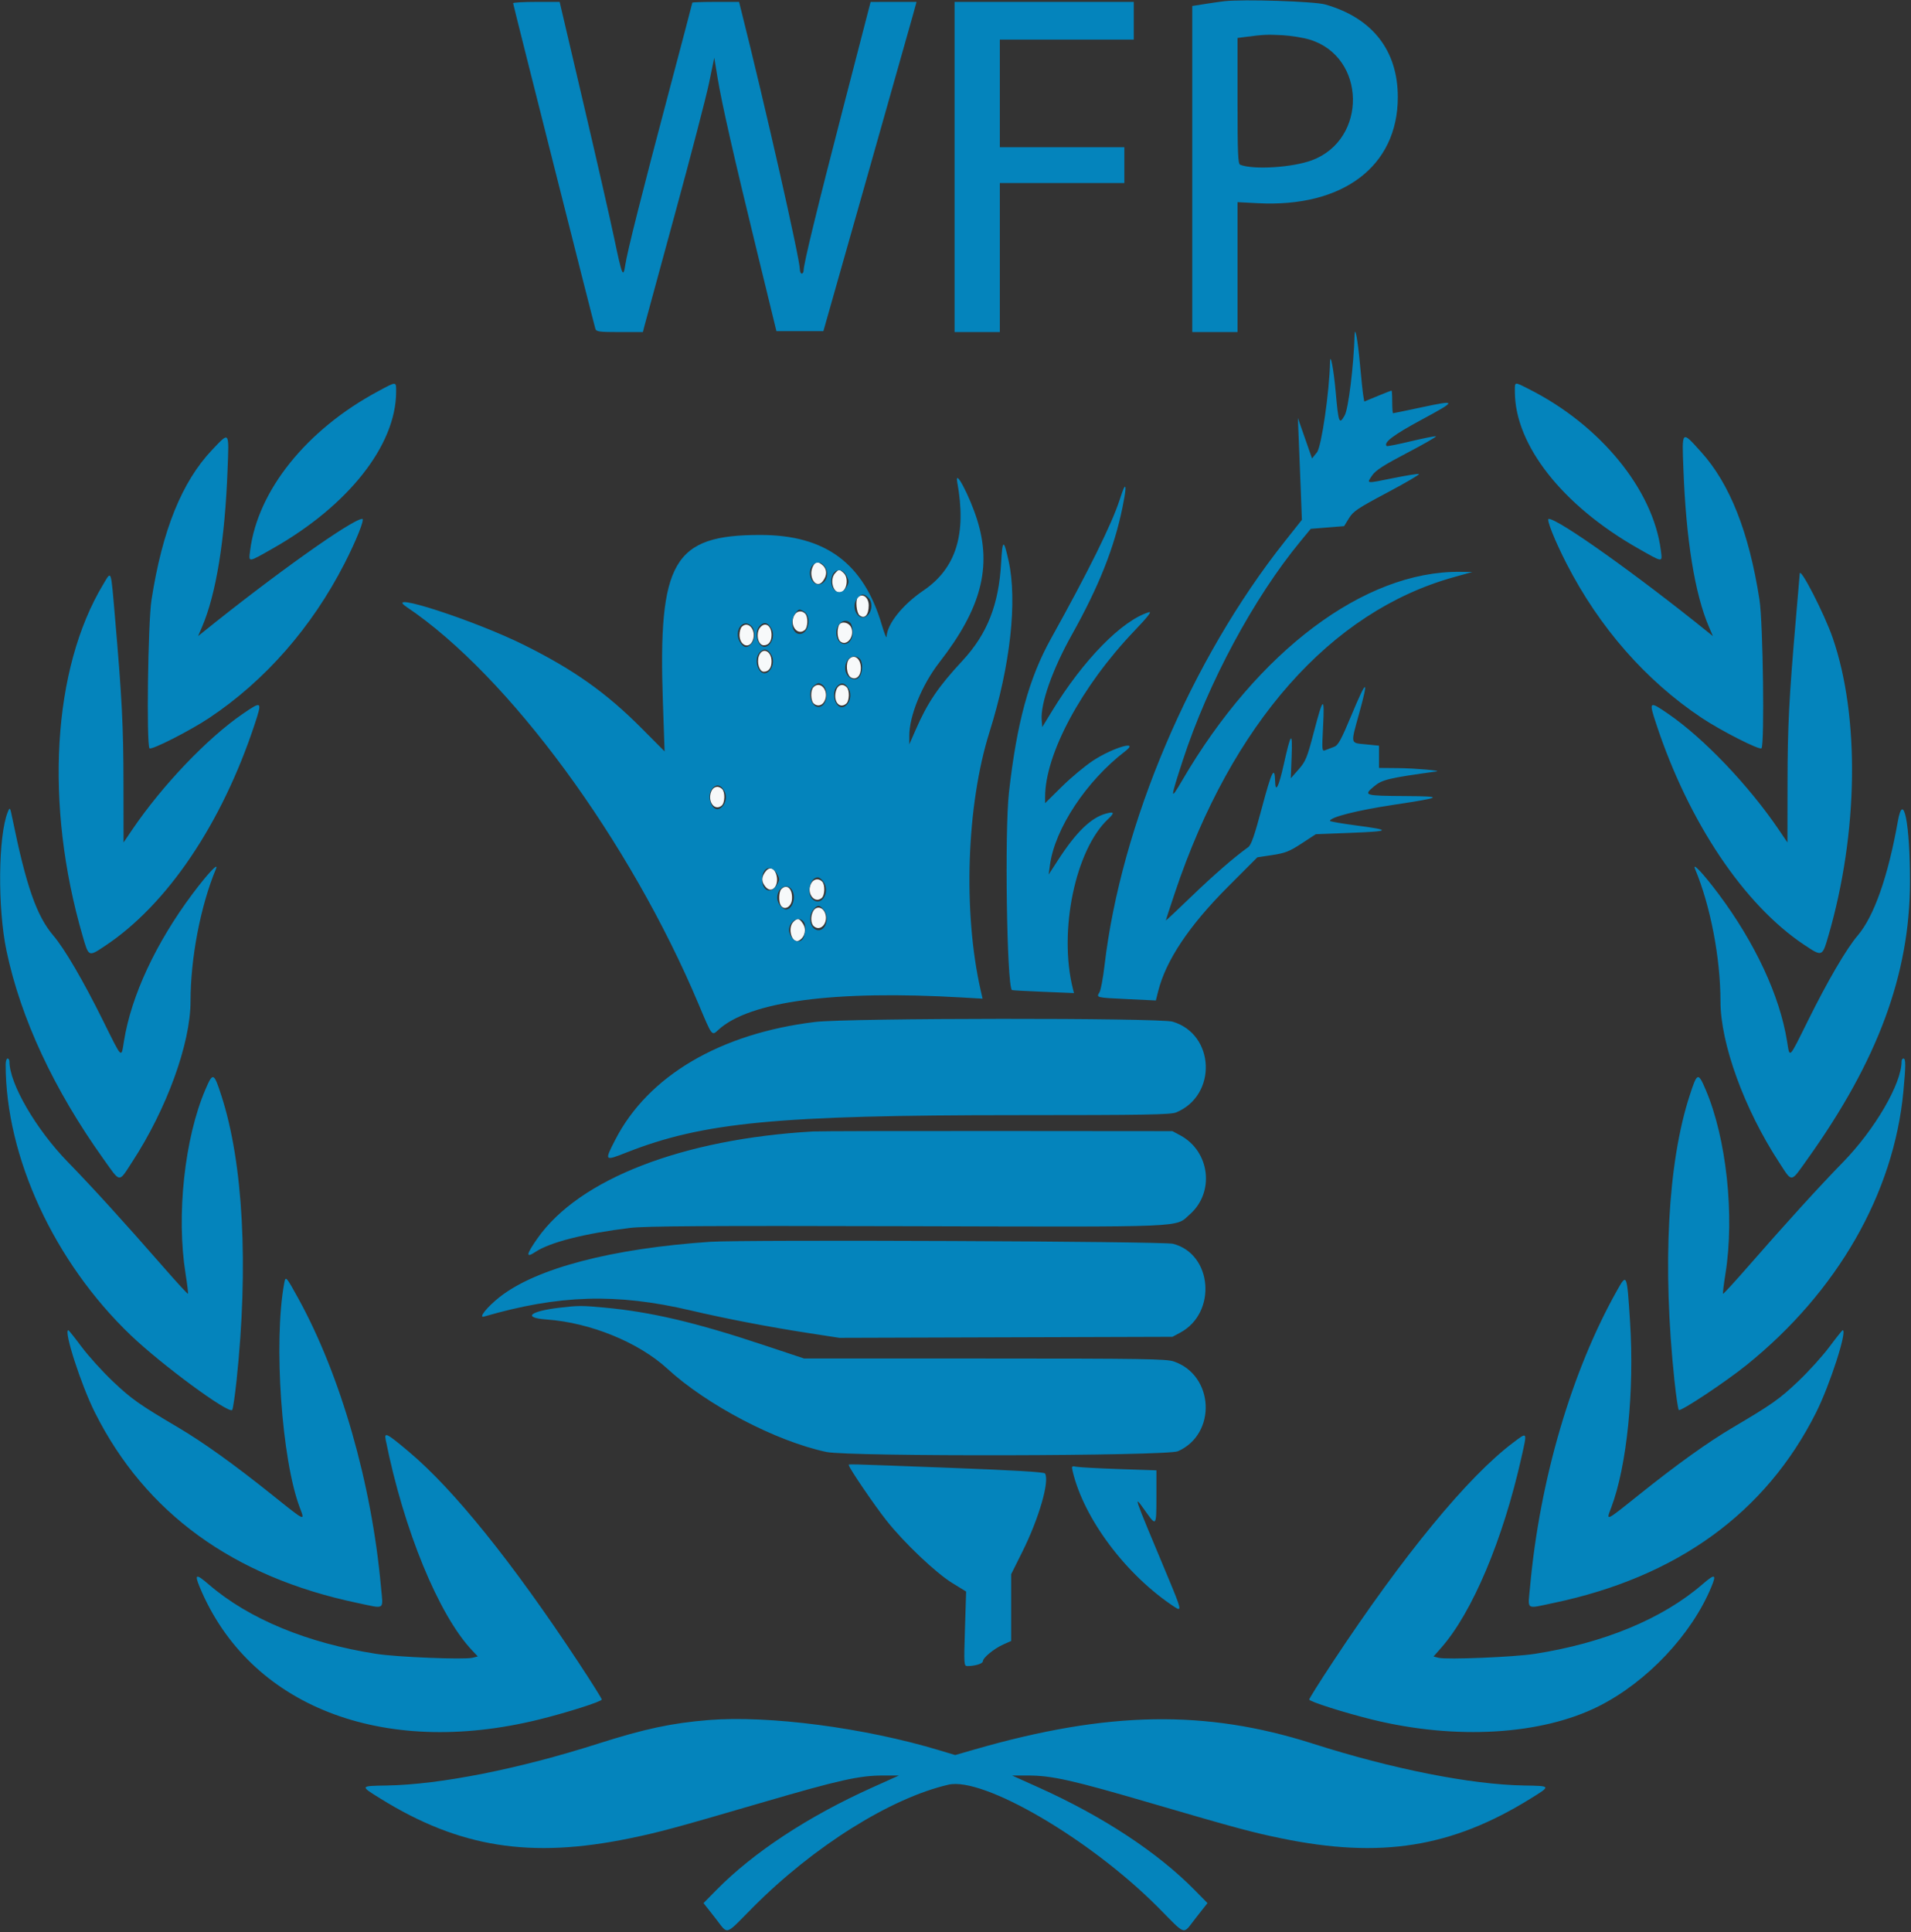 <svg id="svg" version="1.1" xmlns="http://www.w3.org/2000/svg" xmlns:xlink="http://www.w3.org/1999/xlink" width="400" height="404.344" viewBox="0, 0, 400,404.344"><rect x="0" y="0" width="400" height="404.344" fill="#333333" stroke="none"/><g id="svgg"><path id="path0" d="M170.201 118.434 C 169.035 120.614,170.774 123.431,172.200 121.670 C 173.149 120.498,173.161 119.167,172.230 118.324 C 171.283 117.467,170.702 117.498,170.201 118.434 M174.790 119.972 C 173.660 121.220,174.298 123.988,175.716 123.988 C 177.175 123.988,177.799 121.013,176.573 119.903 C 175.670 119.086,175.589 119.089,174.790 119.972 M179.551 125.023 C 179.015 125.559,179.261 128.228,179.895 128.754 C 180.960 129.638,181.836 128.715,181.836 126.709 C 181.836 125.004,180.532 124.042,179.551 125.023 M166.160 128.940 C 165.254 130.929,166.940 133.106,168.430 131.870 C 169.123 131.294,169.187 129.069,168.529 128.411 C 167.746 127.628,166.646 127.874,166.160 128.940 M175.561 130.931 C 175.130 132.052,175.308 133.753,175.908 134.251 C 177.259 135.372,178.982 133.105,178.157 131.293 C 177.640 130.160,175.947 129.923,175.561 130.931 M155.262 131.175 C 155.001 131.435,154.788 132.199,154.788 132.873 C 154.788 135.107,156.842 135.925,157.579 133.985 C 158.370 131.905,156.635 129.801,155.262 131.175 M159.120 131.307 C 158.126 132.504,158.633 135.044,159.865 135.044 C 160.896 135.044,161.500 134.242,161.500 132.873 C 161.500 130.929,160.163 130.050,159.120 131.307 M158.835 137.315 C 158.358 138.704,158.955 140.573,159.875 140.573 C 160.896 140.573,161.500 139.766,161.500 138.401 C 161.500 136.169,159.508 135.357,158.835 137.315 M177.769 137.887 C 176.942 138.714,177.180 141.273,178.131 141.782 C 179.233 142.372,180.191 141.461,180.191 139.823 C 180.191 137.873,178.853 136.804,177.769 137.887 M170.267 143.810 C 169.609 144.468,169.673 146.694,170.366 147.270 C 171.234 147.990,172.299 147.601,172.718 146.409 C 173.446 144.340,171.645 142.432,170.267 143.810 M175.033 144.423 C 174.291 146.629,175.651 148.486,177.117 147.270 C 177.810 146.694,177.874 144.468,177.216 143.810 C 176.407 143.001,175.418 143.278,175.033 144.423 M148.842 165.706 C 148.054 167.779,149.603 169.798,151.055 168.592 C 151.749 168.017,151.813 165.791,151.155 165.133 C 150.348 164.327,149.264 164.595,148.842 165.706 M160.156 182.495 C 159.342 183.657,159.360 184.505,160.221 185.568 C 161.579 187.245,163.258 185.202,162.438 182.870 C 161.967 181.532,160.948 181.364,160.156 182.495 M169.714 185.011 C 168.807 187.000,170.494 189.177,171.983 187.941 C 172.677 187.365,172.741 185.140,172.083 184.482 C 171.300 183.699,170.199 183.945,169.714 185.011 M163.554 186.061 C 163.009 186.606,162.932 188.691,163.427 189.472 C 164.157 190.623,165.638 189.835,165.771 188.225 C 165.950 186.050,164.743 184.872,163.554 186.061 M170.201 190.695 C 169.618 191.785,169.697 193.308,170.366 193.864 C 171.855 195.100,173.542 192.923,172.636 190.934 C 172.090 189.736,170.783 189.608,170.201 190.695 M166.070 192.921 C 164.723 194.268,165.815 197.707,167.302 196.800 C 168.490 196.075,168.841 194.491,168.072 193.318 C 167.299 192.138,166.926 192.064,166.070 192.921 " stroke="none" fill="#f7f9fa" fill-rule="evenodd"></path><path id="path1" d="M256.269 0.252 C 255.508 0.338,253.687 0.599,252.221 0.832 L 249.556 1.256 249.556 35.376 L 249.556 69.497 254.294 69.497 L 259.033 69.497 259.033 55.901 L 259.033 42.306 263.277 42.528 C 281.110 43.461,292.578 34.777,292.584 20.336 C 292.587 10.554,287.254 3.742,277.394 0.936 C 275.103 0.283,260.227 -0.198,256.269 0.252 M107.404 0.673 C 107.404 0.950,124.219 67.497,124.620 68.806 C 124.806 69.415,125.407 69.497,129.698 69.497 L 134.564 69.497 134.836 68.411 C 134.985 67.813,137.853 57.285,141.209 45.015 C 144.564 32.744,147.804 20.313,148.408 17.390 L 149.506 12.076 150.185 16.206 C 151.081 21.659,153.540 32.492,158.473 52.715 L 162.518 69.299 167.432 69.299 L 172.346 69.299 181.309 37.710 C 186.239 20.336,190.626 4.832,191.059 3.258 L 191.845 0.395 187.038 0.398 L 182.231 0.401 176.583 22.214 C 171.026 43.675,168.218 55.203,168.215 56.565 C 168.214 56.945,168.036 57.256,167.818 57.256 C 167.601 57.256,167.422 56.856,167.421 56.367 C 167.413 54.137,160.112 21.917,155.116 2.073 L 154.694 0.395 149.805 0.395 C 147.116 0.395,144.916 0.466,144.916 0.553 C 144.916 0.639,142.685 9.124,139.958 19.408 C 134.329 40.633,131.302 52.645,130.892 55.380 C 130.453 58.309,130.212 57.746,128.601 50.048 C 127.771 46.085,124.854 33.292,122.118 21.619 L 117.142 0.395 112.273 0.395 C 109.595 0.395,107.404 0.520,107.404 0.673 M199.803 34.946 L 199.803 69.497 204.541 69.497 L 209.279 69.497 209.279 53.899 L 209.279 38.302 222.310 38.302 L 235.341 38.302 235.341 34.551 L 235.341 30.800 222.310 30.800 L 209.279 30.800 209.279 19.546 L 209.279 8.292 223.297 8.292 L 237.315 8.292 237.315 4.344 L 237.315 0.395 218.559 0.395 L 199.803 0.395 199.803 34.946 M274.204 8.311 C 285.971 11.946,286.255 29.180,274.620 33.534 C 270.551 35.056,262.426 35.571,259.598 34.486 C 259.123 34.304,259.033 32.162,259.033 21.107 L 259.033 7.946 260.711 7.726 C 264.459 7.234,265.288 7.196,268.445 7.369 C 270.255 7.468,272.847 7.892,274.204 8.311 M283.539 70.098 C 283.333 76.688,282.242 85.537,281.466 86.917 C 280.314 88.967,280.170 88.586,279.574 81.935 C 279.155 77.263,278.438 73.542,278.394 75.814 C 278.275 81.916,276.603 93.480,275.670 94.648 L 274.630 95.952 273.146 91.708 L 271.662 87.463 271.859 92.201 C 271.967 94.808,272.156 99.605,272.280 102.863 L 272.505 108.786 268.904 113.327 C 249.279 138.079,234.650 172.497,231.192 202.057 C 230.882 204.709,230.407 207.233,230.137 207.666 C 229.437 208.786,229.400 208.777,235.973 209.090 L 241.936 209.375 242.418 207.451 C 244.041 200.986,248.885 193.737,257.045 185.563 L 263.179 179.417 266.328 178.940 C 269.020 178.532,269.908 178.181,272.448 176.520 L 275.420 174.578 282.614 174.300 C 291.127 173.971,291.331 173.732,283.930 172.757 C 280.878 172.355,278.381 171.922,278.381 171.796 C 278.381 171.022,284.040 169.588,291.614 168.441 C 302.051 166.861,302.348 166.644,294.143 166.594 C 285.585 166.542,285.337 166.467,287.568 164.603 C 289.311 163.147,290.560 162.846,300.691 161.444 C 301.878 161.280,296.160 160.783,292.695 160.750 L 288.648 160.711 288.648 158.382 L 288.648 156.053 285.884 155.775 C 282.580 155.443,282.673 155.894,284.525 149.173 C 286.526 141.915,286.088 141.990,282.976 149.439 C 280.684 154.925,280.105 155.985,279.225 156.304 C 278.652 156.511,277.844 156.818,277.428 156.986 C 276.700 157.280,276.682 157.107,276.938 152.066 C 277.268 145.537,276.974 145.710,275.011 153.198 C 273.587 158.627,273.297 159.338,271.812 161.026 L 270.179 162.883 270.354 158.342 C 270.565 152.852,270.214 153.205,268.704 160.003 C 267.665 164.679,266.968 166.052,266.902 163.550 C 266.813 160.122,266.191 161.336,264.190 168.843 C 262.583 174.873,261.902 176.841,261.265 177.295 C 258.386 179.347,253.945 183.204,249.337 187.654 C 246.417 190.474,244.028 192.711,244.028 192.625 C 244.028 192.538,244.891 189.898,245.946 186.757 C 257.826 151.396,278.509 127.997,304.245 120.804 L 308.193 119.700 305.598 119.673 C 285.633 119.458,263.250 136.251,247.477 163.277 C 244.881 167.726,244.891 167.355,247.584 159.102 C 252.859 142.939,262.426 125.139,272.219 113.267 L 274.361 110.670 277.852 110.389 L 281.343 110.109 282.354 108.457 C 283.247 106.999,284.190 106.367,290.399 103.073 C 294.268 101.021,297.240 99.277,297.003 99.198 C 296.766 99.120,294.316 99.512,291.558 100.071 C 285.799 101.237,286.012 101.266,287.226 99.480 C 287.939 98.430,289.626 97.345,294.542 94.771 C 298.056 92.931,300.766 91.371,300.565 91.304 C 300.363 91.236,297.999 91.707,295.311 92.348 C 292.624 92.990,290.351 93.442,290.262 93.353 C 289.529 92.628,291.624 91.042,297.519 87.858 C 305.056 83.788,305.049 83.646,297.399 85.277 C 294.308 85.937,291.696 86.476,291.595 86.476 C 291.494 86.476,291.412 85.410,291.412 84.107 C 291.412 82.804,291.347 81.737,291.269 81.737 C 291.190 81.737,289.874 82.254,288.344 82.884 L 285.562 84.031 285.350 82.786 C 285.233 82.101,284.922 79.141,284.659 76.209 C 284.216 71.262,283.607 67.940,283.539 70.098 M79.117 81.896 C 64.160 89.927,53.947 102.639,52.358 115.202 C 52.033 117.764,51.811 117.785,57.132 114.764 C 72.934 105.794,82.882 93.166,82.916 82.034 C 82.923 79.764,83.077 79.770,79.117 81.896 M317.084 82.034 C 317.118 93.166,327.066 105.794,342.868 114.764 C 348.189 117.785,347.967 117.764,347.642 115.202 C 346.029 102.450,334.940 88.911,319.952 81.391 C 316.886 79.852,317.077 79.809,317.084 82.034 M44.423 94.121 C 38.083 100.791,33.964 110.976,31.706 125.568 C 30.967 130.341,30.631 155.934,31.298 156.602 C 31.721 157.025,39.803 152.911,43.830 150.223 C 55.500 142.435,65.262 131.291,72.097 117.956 C 74.574 113.124,76.382 108.588,75.832 108.588 C 73.807 108.588,57.315 120.322,42.355 132.406 L 41.466 133.123 42.283 131.221 C 45.244 124.323,47.076 113.028,47.637 98.223 C 47.944 90.117,48.072 90.281,44.423 94.121 M352.361 98.175 C 352.924 113.029,354.753 124.314,357.717 131.221 L 358.534 133.123 357.645 132.406 C 342.685 120.322,326.193 108.588,324.168 108.588 C 323.618 108.588,325.426 113.124,327.903 117.956 C 334.738 131.291,344.500 142.435,356.170 150.223 C 360.197 152.911,368.279 157.025,368.702 156.602 C 369.369 155.934,369.033 130.341,368.294 125.568 C 366.107 111.431,362.096 101.264,356.075 94.594 C 351.950 90.023,352.049 89.927,352.361 98.175 M200.363 100.888 C 202.356 111.762,200.117 118.942,193.287 123.582 C 188.895 126.566,185.675 130.610,185.575 133.268 C 185.559 133.702,185.102 132.558,184.561 130.726 C 180.754 117.846,172.772 111.953,159.131 111.953 C 140.924 111.953,137.728 117.455,138.756 147.035 L 139.110 157.249 134.412 152.521 C 126.945 145.008,120.167 140.192,109.773 135.016 C 99.367 129.834,79.903 123.525,85.101 127.019 C 106.457 141.374,131.832 175.903,146.277 210.267 C 149.079 216.931,148.975 216.797,150.343 215.539 C 156.865 209.543,174.617 207.187,201.452 208.754 L 205.668 209.000 205.273 207.264 C 201.543 190.843,202.308 168.477,207.122 153.180 C 211.475 139.347,212.985 125.760,211.105 117.334 C 210.085 112.758,209.822 112.825,209.554 117.732 C 209.072 126.529,206.648 132.682,201.465 138.263 C 196.387 143.730,194.155 147.027,191.661 152.739 L 190.335 155.775 190.331 153.982 C 190.319 149.802,192.991 143.287,196.639 138.598 C 205.348 127.407,207.652 118.705,204.533 108.786 C 202.962 103.789,199.795 97.793,200.363 100.888 M235.235 102.145 C 235.134 102.323,234.734 103.445,234.346 104.640 C 232.712 109.674,227.807 119.581,219.996 133.629 C 215.368 141.950,212.833 151.222,211.188 165.844 C 210.266 174.033,210.743 206.137,211.802 207.196 C 211.858 207.251,214.805 207.416,218.350 207.562 L 224.797 207.828 224.559 206.876 C 221.552 194.820,225.091 177.833,231.950 171.402 C 233.353 170.087,233.231 169.785,231.492 170.265 C 228.361 171.129,225.269 174.119,221.516 179.911 L 219.501 183.021 219.766 181.046 C 220.789 173.425,227.372 163.462,235.500 157.234 C 238.685 154.793,233.021 156.417,228.849 159.141 C 227.166 160.240,224.206 162.702,222.272 164.612 L 218.756 168.085 218.756 166.793 C 218.756 157.800,226.372 143.622,237.414 132.056 C 240.289 129.044,241.172 127.909,240.471 128.122 C 234.846 129.832,226.720 138.128,220.207 148.811 L 218.164 152.163 218.041 150.697 C 217.754 147.292,220.299 140.085,224.339 132.867 C 230.007 122.738,233.230 114.639,234.950 106.200 C 235.681 102.611,235.781 101.191,235.235 102.145 M172.871 118.954 C 173.966 121.245,171.434 123.560,170.028 121.554 C 168.889 119.927,169.828 117.506,171.505 117.747 C 171.971 117.813,172.585 118.356,172.871 118.954 M177.251 120.609 C 177.729 121.610,177.728 121.911,177.241 122.781 C 176.134 124.761,174.005 123.997,174.005 121.619 C 174.005 119.155,176.226 118.464,177.251 120.609 M21.607 122.287 C 10.966 139.963,9.296 168.354,17.280 195.823 C 18.585 200.314,18.488 200.271,22.014 197.932 C 35.000 189.318,46.446 172.351,53.324 151.518 C 54.910 146.716,54.826 146.643,50.836 149.375 C 43.403 154.464,33.914 164.415,27.601 173.741 L 25.864 176.308 25.848 164.067 C 25.832 151.932,25.541 146.246,24.066 129.157 C 23.177 118.851,23.362 119.370,21.607 122.287 M376.712 120.046 C 376.707 120.158,376.358 124.245,375.936 129.128 C 374.458 146.247,374.168 151.927,374.152 164.067 L 374.136 176.308 372.399 173.741 C 366.086 164.415,356.597 154.464,349.164 149.375 C 345.174 146.643,345.090 146.716,346.676 151.518 C 353.452 172.043,365.028 189.325,377.619 197.711 C 381.440 200.257,381.422 200.264,382.708 195.854 C 388.971 174.374,389.317 149.965,383.593 133.442 C 381.868 128.464,376.776 118.551,376.712 120.046 M181.706 125.037 C 182.656 125.896,182.626 127.739,181.648 128.718 C 179.830 130.536,177.778 127.039,179.528 125.105 C 180.335 124.213,180.781 124.199,181.706 125.037 M168.207 127.934 C 169.961 128.872,169.310 132.675,167.395 132.675 C 165.770 132.675,165.225 129.785,166.558 128.233 C 167.252 127.425,167.255 127.424,168.207 127.934 M178.006 130.385 C 178.267 130.646,178.480 131.524,178.480 132.337 C 178.480 135.146,175.710 135.740,175.121 133.057 C 174.646 130.895,176.655 129.034,178.006 130.385 M157.225 130.960 C 158.124 131.774,158.161 133.759,157.293 134.717 C 156.427 135.674,155.755 135.628,155.008 134.562 C 153.445 132.331,155.339 129.253,157.225 130.960 M161.474 131.565 C 162.153 132.776,161.758 134.479,160.635 135.184 C 158.947 136.244,157.539 132.637,159.008 131.014 C 159.874 130.056,160.735 130.249,161.474 131.565 M161.474 137.093 C 162.153 138.304,161.758 140.008,160.635 140.712 C 158.947 141.772,157.539 138.165,159.008 136.542 C 159.874 135.585,160.735 135.777,161.474 137.093 M179.980 137.887 C 180.562 138.469,180.597 140.357,180.045 141.388 C 179.189 142.988,176.941 141.888,176.913 139.856 C 176.885 137.795,178.714 136.621,179.980 137.887 M172.044 143.255 C 173.490 144.175,173.244 147.409,171.690 147.902 C 169.860 148.483,168.736 144.691,170.381 143.488 C 171.237 142.863,171.392 142.841,172.044 143.255 M177.663 144.201 C 178.343 145.411,177.948 147.115,176.825 147.820 C 175.136 148.880,173.729 145.272,175.198 143.649 C 176.064 142.692,176.925 142.885,177.663 144.201 M151.602 165.524 C 152.282 166.734,151.887 168.438,150.763 169.143 C 149.075 170.203,147.668 166.595,149.137 164.972 C 150.003 164.015,150.863 164.208,151.602 165.524 M1.627 169.939 C -0.390 174.922,-0.527 190.052,1.365 199.013 C 4.347 213.146,11.287 228.038,21.650 242.542 C 25.295 247.644,24.778 247.593,27.683 243.139 C 34.905 232.068,39.882 218.367,39.882 209.555 C 39.882 200.482,41.979 189.563,45.206 181.836 C 45.851 180.292,43.430 182.873,40.287 187.078 C 32.613 197.349,27.482 208.368,25.950 217.868 C 25.358 221.538,25.636 221.806,21.598 213.657 C 17.424 205.233,13.528 198.561,11.166 195.794 C 7.679 191.709,5.492 185.466,2.610 171.372 C 2.099 168.872,2.074 168.835,1.627 169.939 M397.247 171.880 C 395.199 183.427,392.260 191.780,388.834 195.794 C 386.472 198.561,382.576 205.233,378.402 213.657 C 374.364 221.806,374.642 221.538,374.050 217.868 C 372.518 208.368,367.387 197.349,359.713 187.078 C 356.570 182.873,354.149 180.292,354.794 181.836 C 358.021 189.563,360.118 200.482,360.118 209.555 C 360.118 218.367,365.095 232.068,372.317 243.139 C 375.222 247.593,374.705 247.644,378.350 242.542 C 393.058 221.956,399.752 203.861,399.786 184.600 C 399.808 172.364,398.406 165.343,397.247 171.880 M162.672 182.922 C 163.216 183.898,163.216 184.118,162.672 185.091 C 161.495 187.194,159.526 186.535,159.526 184.039 C 159.526 181.494,161.487 180.798,162.672 182.922 M172.337 184.491 C 173.902 186.725,171.844 189.951,170.018 188.126 C 168.744 186.851,169.578 183.613,171.181 183.613 C 171.478 183.613,171.999 184.008,172.337 184.491 M165.855 186.398 C 166.651 187.885,165.828 190.326,164.531 190.326 C 163.706 190.326,162.685 188.981,162.685 187.895 C 162.685 185.674,164.906 184.624,165.855 186.398 M172.358 190.325 C 173.671 191.776,172.988 194.669,171.333 194.669 C 169.558 194.669,168.940 191.630,170.414 190.156 C 171.220 189.350,171.498 189.374,172.358 190.325 M168.190 192.865 C 168.862 193.675,168.551 196.278,167.720 196.799 C 166.825 197.359,165.779 196.737,165.285 195.350 C 164.580 193.372,166.937 191.355,168.190 192.865 M170.621 213.869 C 150.721 216.278,135.630 225.175,128.780 238.535 C 126.487 243.007,126.494 243.014,131.194 241.167 C 147.236 234.864,162.715 233.381,212.550 233.372 C 239.845 233.367,245.055 233.278,246.212 232.794 C 254.822 229.197,254.313 216.442,245.454 213.811 C 242.670 212.985,177.511 213.035,170.621 213.869 M1.185 222.804 C 1.190 242.136,11.359 264.128,27.374 279.438 C 33.815 285.596,47.811 295.907,48.601 295.076 C 48.762 294.907,49.175 292.103,49.520 288.845 C 52.053 264.872,50.915 243.448,46.361 229.361 C 44.753 224.386,44.572 224.316,42.977 228.048 C 38.625 238.234,36.892 254.309,38.831 266.503 C 39.191 268.765,39.422 270.680,39.345 270.757 C 39.267 270.835,36.913 268.273,34.113 265.064 C 26.256 256.060,19.126 248.223,14.255 243.238 C 7.563 236.388,1.974 226.790,1.974 222.145 C 1.974 221.801,1.797 221.520,1.579 221.520 C 1.362 221.520,1.185 222.098,1.185 222.804 M398.026 222.145 C 398.026 226.790,392.437 236.388,385.745 243.238 C 380.874 248.223,373.744 256.060,365.887 265.064 C 363.087 268.273,360.733 270.835,360.655 270.757 C 360.578 270.680,360.809 268.765,361.170 266.503 C 363.105 254.361,361.363 238.205,357.023 228.048 C 355.428 224.316,355.247 224.386,353.639 229.361 C 349.085 243.448,347.947 264.872,350.480 288.845 C 350.825 292.103,351.238 294.907,351.399 295.076 C 351.769 295.465,361.198 289.204,365.635 285.624 C 384.609 270.313,396.402 249.730,398.406 228.430 C 398.917 222.995,398.921 221.520,398.421 221.520 C 398.203 221.520,398.026 221.801,398.026 222.145 M170.188 236.788 C 142.845 238.356,121.223 246.740,112.505 259.154 C 110.123 262.546,109.993 263.370,112.052 262.007 C 115.144 259.961,122.398 258.120,131.885 256.973 C 135.105 256.583,148.075 256.504,189.931 256.615 C 249.542 256.775,245.878 256.928,249.044 254.141 C 254.309 249.506,253.264 240.925,247.027 237.588 L 245.410 236.723 208.885 236.693 C 188.796 236.677,171.382 236.719,170.188 236.788 M148.667 259.879 C 128.071 261.270,112.231 265.422,104.593 271.432 C 101.974 273.493,100.050 275.891,101.309 275.526 C 117.054 270.956,129.020 270.598,144.521 274.232 C 151.921 275.967,160.811 277.677,169.084 278.957 L 175.680 279.977 210.545 279.870 L 245.410 279.763 247.027 278.898 C 254.785 274.746,253.779 262.381,245.512 260.292 C 243.451 259.771,155.804 259.398,148.667 259.879 M59.483 268.579 C 57.230 280.851,58.946 305.495,62.751 315.507 C 63.856 318.416,64.027 318.495,56.970 312.848 C 48.895 306.387,42.551 301.841,37.211 298.689 C 29.114 293.910,27.506 292.774,23.608 289.075 C 21.452 287.030,18.517 283.787,17.084 281.869 C 15.652 279.950,14.400 278.381,14.303 278.381 C 13.270 278.381,16.963 289.817,19.861 295.596 C 30.411 316.632,48.862 330.019,74.796 335.456 C 80.772 336.709,80.194 337.104,79.740 332.072 C 77.785 310.405,71.291 287.778,62.403 271.668 C 59.846 267.034,59.779 266.963,59.483 268.579 M338.454 270.089 C 328.945 287.010,322.306 309.631,320.263 332.072 C 319.805 337.104,319.228 336.709,325.204 335.456 C 351.071 330.034,369.617 316.577,380.139 295.596 C 383.037 289.817,386.730 278.381,385.697 278.381 C 385.600 278.381,384.348 279.950,382.916 281.869 C 381.483 283.787,378.548 287.030,376.392 289.075 C 372.494 292.774,370.886 293.910,362.789 298.689 C 357.449 301.841,351.105 306.387,343.030 312.848 C 335.973 318.495,336.144 318.416,337.249 315.507 C 340.533 306.865,342.131 291.076,341.192 276.556 C 340.537 266.439,340.524 266.407,338.454 270.089 M117.078 273.677 C 110.822 274.416,109.341 275.779,114.405 276.138 C 123.560 276.788,133.680 280.914,139.708 286.455 C 147.980 294.058,162.462 301.633,172.985 303.861 C 177.762 304.872,244.245 304.732,246.565 303.706 C 254.727 300.096,254.153 287.802,245.688 284.918 C 244.109 284.380,239.239 284.304,206.102 284.304 L 168.316 284.304 159.479 281.366 C 145.547 276.734,136.198 274.544,126.555 273.651 C 121.738 273.205,121.058 273.207,117.078 273.677 M80.738 301.347 C 84.494 320.139,91.822 337.986,98.821 345.388 L 100.014 346.650 98.909 346.927 C 97.184 347.360,83.164 346.794,78.776 346.114 C 64.339 343.878,52.045 338.789,43.711 331.600 C 41.007 329.268,40.655 329.371,41.812 332.158 C 52.146 357.022,80.021 367.916,112.734 359.874 C 118.623 358.426,125.962 356.092,125.962 355.667 C 125.962 355.461,123.762 351.959,121.072 347.884 C 107.251 326.946,94.993 311.723,85.592 303.821 C 80.922 299.896,80.394 299.627,80.738 301.347 M316.759 301.882 C 307.231 309.044,293.724 325.469,278.928 347.884 C 276.238 351.959,274.038 355.461,274.038 355.667 C 274.038 356.092,281.377 358.426,287.266 359.874 C 304.683 364.156,322.657 363.094,334.629 357.076 C 344.704 352.011,354.041 342.135,358.188 332.158 C 359.345 329.371,358.993 329.268,356.289 331.600 C 347.955 338.789,335.661 343.878,321.224 346.114 C 316.879 346.787,302.823 347.362,301.125 346.936 L 300.055 346.667 301.683 344.817 C 308.185 337.430,314.599 322.211,318.454 305.025 C 319.693 299.501,319.760 299.626,316.759 301.882 M177.690 306.659 C 177.690 307.192,183.086 315.111,185.616 318.291 C 189.336 322.966,195.910 329.196,199.353 331.307 L 202.227 333.070 201.981 340.869 C 201.744 348.391,201.762 348.667,202.497 348.667 C 204.068 348.667,205.726 348.156,205.726 347.672 C 205.726 346.941,208.036 345.034,209.974 344.165 L 211.649 343.414 211.649 336.431 L 211.649 329.448 213.993 324.744 C 217.470 317.769,219.729 309.965,218.736 308.359 C 218.553 308.062,212.070 307.679,198.768 307.178 C 175.576 306.306,177.690 306.358,177.690 306.659 M224.514 307.862 C 226.849 317.832,235.739 329.670,245.882 336.316 C 247.417 337.322,247.307 336.846,244.394 329.878 C 236.929 312.023,237.114 312.574,239.886 316.442 C 242.029 319.434,242.053 319.398,242.053 313.182 L 242.053 307.706 234.255 307.440 C 229.965 307.294,225.960 307.077,225.354 306.958 C 224.314 306.754,224.266 306.805,224.514 307.862 M148.272 359.968 C 140.607 360.590,134.865 361.818,125.237 364.892 C 108.550 370.220,92.114 373.475,80.955 373.662 C 75.283 373.757,75.299 373.723,79.707 376.449 C 96.163 386.629,110.985 388.994,131.688 384.743 C 137.997 383.448,141.202 382.583,159.329 377.284 C 175.735 372.488,179.858 371.569,184.948 371.571 L 188.154 371.572 182.588 374.076 C 169.165 380.115,157.696 387.656,149.935 395.548 L 147.254 398.274 149.647 401.309 C 152.560 405.004,151.494 405.298,157.663 399.099 C 170.325 386.376,186.431 376.282,198.524 373.491 C 205.827 371.805,228.170 384.864,242.337 399.099 C 248.506 405.298,247.440 405.004,250.353 401.309 L 252.746 398.274 250.065 395.548 C 242.304 387.656,230.835 380.115,217.412 374.076 L 211.846 371.572 215.052 371.571 C 220.142 371.569,224.265 372.488,240.671 377.284 C 258.798 382.583,262.003 383.448,268.312 384.743 C 289.015 388.994,303.837 386.629,320.293 376.449 C 324.701 373.723,324.717 373.757,319.045 373.662 C 307.886 373.475,291.450 370.220,274.763 364.892 C 252.364 357.740,231.914 358.086,204.112 366.088 L 199.931 367.291 196.609 366.290 C 180.914 361.561,160.894 358.943,148.272 359.968 " stroke="none" fill="#0484bc" fill-rule="evenodd"></path><path id="path2" d="" stroke="none" fill="#66b4d6" fill-rule="evenodd"></path><path id="path3" d="" stroke="none" fill="#9ccce4" fill-rule="evenodd"></path><path id="path4" d="" stroke="none" fill="#3ca4cc" fill-rule="evenodd"></path></g></svg>